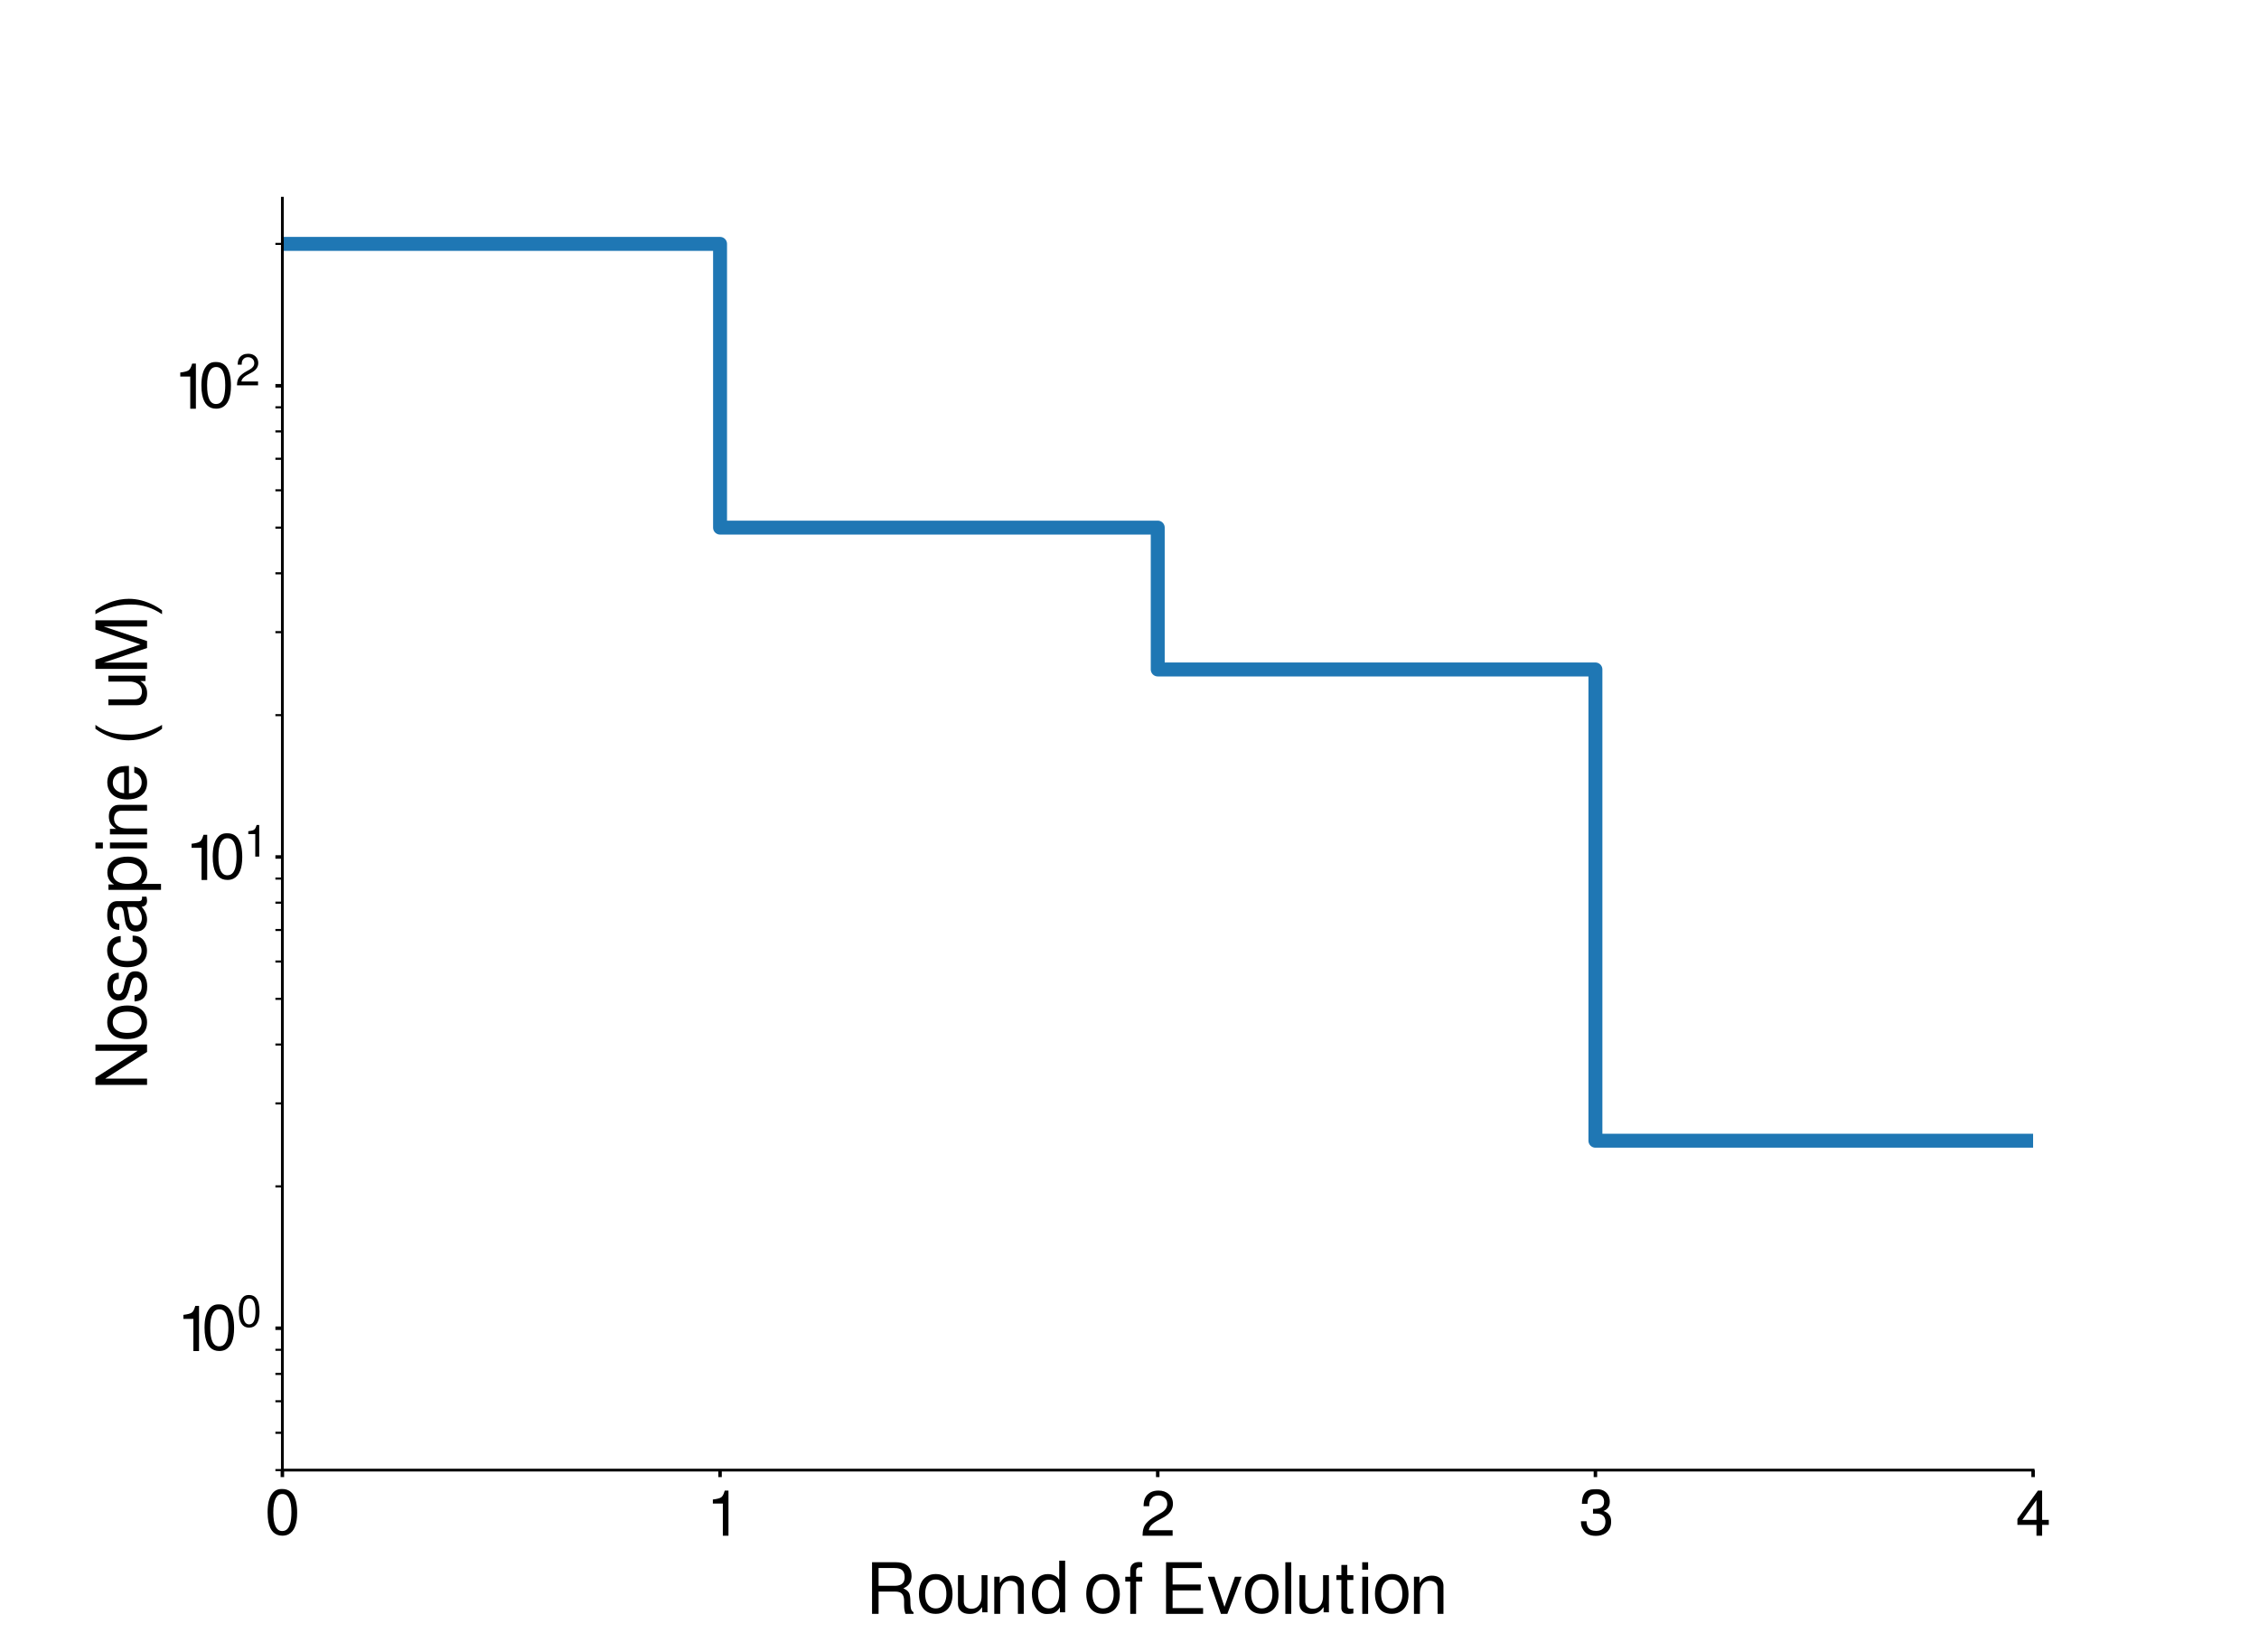 <?xml version="1.0" encoding="utf-8" standalone="no"?>
<!DOCTYPE svg PUBLIC "-//W3C//DTD SVG 1.1//EN"
  "http://www.w3.org/Graphics/SVG/1.1/DTD/svg11.dtd">
<!-- Created with matplotlib (https://matplotlib.org/) -->
<svg height="473.76pt" version="1.1" viewBox="0 0 648 473.76" width="648pt" xmlns="http://www.w3.org/2000/svg" xmlns:xlink="http://www.w3.org/1999/xlink">
 <defs>
  <style type="text/css">
*{stroke-linecap:butt;stroke-linejoin:round;}
  </style>
 </defs>
 <g id="figure_1">
  <g id="patch_1">
   <path d="M 0 473.76 
L 648 473.76 
L 648 0 
L 0 0 
z
" style="fill:#ffffff;"/>
  </g>
  <g id="axes_1">
   <g id="patch_2">
    <path d="M 81 421.646 
L 583.2 421.646 
L 583.2 56.851 
L 81 56.851 
z
" style="fill:#ffffff;"/>
   </g>
   <g id="matplotlib.axis_1">
    <g id="xtick_1">
     <g id="line2d_1">
      <defs>
       <path d="M 0 0 
L 0 2 
" id="md6b2646617" style="stroke:#000000;"/>
      </defs>
      <g>
       <use style="stroke:#000000;" x="81" xlink:href="#md6b2646617" y="421.646"/>
      </g>
     </g>
     <g id="text_1">
      <!-- 0 -->
      <defs>
       <path d="M 41.891 37.5 
Q 41.891 66.5 27.438 66.5 
Q 12.984 66.5 12.984 37.203 
Q 12.984 7.516 27.25 7.516 
Q 39.266 7.516 41.312 27.047 
Q 41.891 31.734 41.891 37.5 
z
M 27.438 74.422 
Q 37.891 74.422 44.047 66.5 
Q 50.984 56.938 50.984 36.625 
Q 50.984 9.188 37.016 2.156 
Q 32.719 0.094 27.438 0.094 
Q 9.578 0.094 5.172 22.078 
Q 3.906 28.719 3.906 37.312 
Q 3.906 57.125 10.844 66.5 
Q 16.406 74.422 25.984 74.422 
z
" id="Gargi-48"/>
      </defs>
      <g transform="translate(76.06 440.472)scale(0.18 -0.18)">
       <use xlink:href="#Gargi-48"/>
      </g>
     </g>
    </g>
    <g id="xtick_2">
     <g id="line2d_2">
      <g>
       <use style="stroke:#000000;" x="206.55" xlink:href="#md6b2646617" y="421.646"/>
      </g>
     </g>
     <g id="text_2">
      <!-- 1 -->
      <defs>
       <path d="M 22.75 51.266 
L 6.844 51.266 
L 6.844 57.719 
Q 17.188 58.984 20.219 61.328 
Q 23.344 63.578 25.391 70.797 
L 25.875 71.969 
L 31.734 71.969 
L 31.734 0 
L 22.75 0 
z
" id="Gargi-49"/>
      </defs>
      <g transform="translate(203.254 440.472)scale(0.18 -0.18)">
       <use xlink:href="#Gargi-49"/>
      </g>
     </g>
    </g>
    <g id="xtick_3">
     <g id="line2d_3">
      <g>
       <use style="stroke:#000000;" x="332.1" xlink:href="#md6b2646617" y="421.646"/>
      </g>
     </g>
     <g id="text_3">
      <!-- 2 -->
      <defs>
       <path d="M 54.781 8.797 
L 54.781 0 
L 6.844 0 
Q 6.844 12.984 12.703 19.828 
Q 17.969 25.984 27.047 31.156 
L 36.422 36.422 
Q 46.188 42.094 46.188 50.688 
Q 46.188 58.016 40.047 61.922 
Q 36.531 64.156 31.938 64.156 
Q 24.312 64.156 20.312 58.406 
L 19.531 57.234 
Q 17.484 53.906 17.484 47.078 
L 8.5 47.078 
Q 8.5 57.234 12.406 62.703 
Q 19.047 71.969 32.234 71.969 
Q 42.281 71.969 48.641 66.312 
Q 55.281 60.25 55.281 50.875 
Q 55.281 37.5 40.047 29.109 
L 29.891 23.641 
Q 20.703 18.266 18.266 13.281 
Q 17.281 11.234 16.891 8.797 
z
" id="Gargi-50"/>
      </defs>
      <g transform="translate(326.51 440.472)scale(0.18 -0.18)">
       <use xlink:href="#Gargi-50"/>
      </g>
     </g>
    </g>
    <g id="xtick_4">
     <g id="line2d_4">
      <g>
       <use style="stroke:#000000;" x="457.65" xlink:href="#md6b2646617" y="421.646"/>
      </g>
     </g>
     <g id="text_4">
      <!-- 3 -->
      <defs>
       <path d="M 26.078 35.25 
L 26.078 42.781 
Q 34.578 42.781 37.984 44.344 
Q 43.75 46.969 43.75 54 
Q 43.75 62.703 36.625 65.438 
Q 34.188 66.312 31.062 66.312 
Q 23.047 66.312 19.438 60.844 
Q 19.141 60.359 18.953 59.969 
Q 17.281 57.031 17.281 50.875 
L 8.406 50.875 
Q 8.406 74.031 27.641 74.031 
Q 28.719 74.031 30.953 74.125 
Q 31.734 74.125 32.422 74.125 
Q 44.734 74.125 50.391 64.656 
Q 52.828 60.453 52.828 54.391 
Q 52.828 43.359 42.781 39.453 
Q 52.25 36.141 54.297 28.422 
Q 54.984 25.781 54.984 22.266 
Q 54.984 9.859 45.406 3.719 
Q 39.266 -0.203 30.672 -0.203 
Q 15.625 -0.203 10.062 10.25 
Q 6.844 15.141 6.844 23.047 
L 15.828 23.047 
Q 15.828 9.672 27.25 8.016 
Q 29.297 7.719 30.953 7.719 
Q 41.5 7.719 44.734 15.719 
Q 45.906 18.562 45.906 22.172 
Q 45.906 35.25 30.953 35.25 
L 27.156 35.25 
z
" id="Gargi-51"/>
      </defs>
      <g transform="translate(452.263 440.472)scale(0.18 -0.18)">
       <use xlink:href="#Gargi-51"/>
      </g>
     </g>
    </g>
    <g id="xtick_5">
     <g id="line2d_5">
      <g>
       <use style="stroke:#000000;" x="583.2" xlink:href="#md6b2646617" y="421.646"/>
      </g>
     </g>
     <g id="text_5">
      <!-- 4 -->
      <defs>
       <path d="M 37.203 25.297 
L 37.203 56.734 
L 14.656 25.297 
z
M 37.203 17.281 
L 6.844 17.281 
L 6.844 26.766 
L 39.547 71.969 
L 46.188 71.969 
L 46.188 25.297 
L 56.844 25.297 
L 56.844 17.281 
L 46.188 17.281 
L 46.188 0 
L 37.203 0 
z
" id="Gargi-52"/>
      </defs>
      <g transform="translate(577.47 440.472)scale(0.18 -0.18)">
       <use xlink:href="#Gargi-52"/>
      </g>
     </g>
    </g>
    <g id="text_6">
     <!-- Round of Evolution -->
     <defs>
      <path d="M 14.266 40.234 
L 37.109 40.234 
Q 49.422 40.234 51.266 48.922 
Q 51.656 50.688 51.656 52.938 
Q 51.656 59.578 47.859 62.891 
Q 44.531 65.719 37.109 65.719 
L 14.266 65.719 
z
M 14.266 31.938 
L 14.266 0 
L 4.891 0 
L 4.891 74.031 
L 38.969 74.031 
Q 56.25 74.031 60.453 61.812 
Q 61.531 58.5 61.531 54.203 
Q 61.531 44.234 54.203 39.062 
Q 52.25 37.797 49.812 36.531 
Q 56.156 33.797 58.109 29.781 
Q 59.859 25.984 59.859 17.281 
Q 59.859 7.516 61.812 4.781 
Q 62.797 3.422 64.359 2.344 
L 64.359 0 
L 52.938 0 
Q 50.875 4.891 50.875 12.109 
L 50.875 18.656 
Q 50.875 29.781 42.781 31.453 
Q 40.922 31.938 38.672 31.938 
z
" id="Gargi-82"/>
      <path d="M 27.047 49.219 
Q 17.578 49.219 13.766 39.938 
Q 11.812 35.062 11.812 28.516 
Q 11.812 14.656 19.734 9.766 
Q 22.859 7.812 27.047 7.812 
Q 36.234 7.812 40.141 16.797 
Q 42.281 21.578 42.281 28.219 
Q 42.281 42.969 33.984 47.656 
Q 30.859 49.219 27.047 49.219 
z
M 26.953 57.125 
Q 42.281 57.125 48.141 43.953 
Q 51.078 37.312 51.078 28.125 
Q 51.078 11.141 40.719 4 
Q 35.062 0 27.047 0 
Q 12.406 0 6.344 12.109 
Q 2.938 18.953 2.938 28.516 
Q 2.938 46.188 13.672 53.328 
Q 19.234 57.125 26.953 57.125 
z
" id="Gargi-111"/>
      <path d="M 47.172 2.25 
L 39.547 2.25 
L 39.547 9.672 
Q 33.891 1.656 26.375 0.297 
Q 24.312 -0.094 21.781 -0.094 
Q 10.938 -0.094 6.734 7.031 
Q 4.891 10.25 4.891 14.453 
L 4.891 55.469 
L 13.281 55.469 
L 13.281 17.781 
Q 13.281 10.641 19.234 8.203 
Q 21.484 7.328 24.219 7.328 
Q 32.906 7.328 36.719 15.234 
Q 38.766 19.531 38.766 25.297 
L 38.766 55.469 
L 47.172 55.469 
z
" id="Gargi-117"/>
      <path d="M 4.891 53.219 
L 12.703 53.219 
L 12.703 44.234 
Q 18.172 52.938 25.875 54.297 
Q 27.938 54.781 30.375 54.781 
Q 41.016 54.781 45.312 47.656 
Q 47.172 44.344 47.172 40.234 
L 47.172 0 
L 38.766 0 
L 38.766 36.922 
Q 38.766 43.953 32.812 46.391 
Q 30.562 47.359 27.828 47.359 
Q 19.234 47.359 15.531 39.547 
Q 13.375 35.25 13.375 29.391 
L 13.375 0 
L 4.891 0 
z
" id="Gargi-110"/>
      <path d="M 31.156 49.031 
Q 22.469 49.031 18.359 40.719 
Q 15.719 35.641 15.719 28.422 
Q 15.719 16.016 22.75 10.547 
Q 26.469 7.812 31.25 7.812 
Q 39.656 7.812 43.656 16.109 
Q 46 21.188 46 28.219 
Q 46 41.5 38.766 46.781 
Q 35.359 49.031 31.156 49.031 
z
M 54.5 76.266 
L 54.5 2.25 
L 46.969 2.25 
L 46.969 9.281 
Q 41.109 0 32.328 0 
Q 31.25 0 29.984 -0.094 
Q 29.109 -0.203 28.125 -0.203 
Q 16.797 -0.203 10.75 11.328 
Q 6.844 18.453 6.844 29 
Q 6.844 44.625 15.922 52.25 
Q 21.688 57.031 29.688 57.031 
Q 40.625 57.031 46 48.734 
L 46 76.266 
z
" id="Gargi-100"/>
      <path id="Gargi-32"/>
      <path d="M 29.203 53.219 
L 29.203 46.297 
L 20.406 46.297 
L 20.406 0 
L 12.016 0 
L 12.016 46.297 
L 4.891 46.297 
L 4.891 53.219 
L 12.016 53.219 
L 12.016 62.312 
Q 12.016 71.188 19.438 73.641 
Q 21.688 74.312 24.422 74.312 
Q 26.766 74.312 29.203 73.828 
L 29.203 66.797 
Q 27.344 66.891 26.266 66.891 
Q 20.406 66.891 20.406 61.531 
L 20.406 53.219 
z
" id="Gargi-102"/>
      <path d="M 14.266 33.688 
L 14.266 8.297 
L 58.016 8.297 
L 58.016 0 
L 4.891 0 
L 4.891 74.031 
L 56.156 74.031 
L 56.156 65.719 
L 14.266 65.719 
L 14.266 42.094 
L 54.594 42.094 
L 54.594 33.688 
z
" id="Gargi-69"/>
      <path d="M 29.891 0 
L 20.703 0 
L 1.953 53.219 
L 11.531 53.219 
L 25.781 10.062 
L 40.828 53.219 
L 50.297 53.219 
z
" id="Gargi-118"/>
      <path d="M 15.328 74.031 
L 15.328 0 
L 6.844 0 
L 6.844 74.031 
z
" id="Gargi-108"/>
      <path d="M 30.172 55.469 
L 30.172 48.531 
L 21.484 48.531 
L 21.484 12.109 
Q 21.484 8.203 23.734 7.625 
Q 24.609 7.328 26.172 7.328 
Q 28.719 7.328 30.172 7.719 
L 30.172 0.594 
Q 26.266 -0.094 23.25 -0.094 
Q 14.266 -0.094 13.094 6.734 
Q 12.984 7.422 12.984 8.297 
L 12.984 48.531 
L 5.859 48.531 
L 5.859 55.469 
L 12.984 55.469 
L 12.984 70.125 
L 21.484 70.125 
L 21.484 55.469 
z
" id="Gargi-116"/>
      <path d="M 15.328 74.031 
L 15.328 63.375 
L 6.844 63.375 
L 6.844 74.031 
z
M 15.328 53.219 
L 15.328 0 
L 6.938 0 
L 6.938 53.219 
z
" id="Gargi-105"/>
     </defs>
     <g transform="translate(249.172 462.881)scale(0.2 -0.2)">
      <use xlink:href="#Gargi-82"/>
      <use x="69.238" xlink:href="#Gargi-111"/>
      <use x="123.242" xlink:href="#Gargi-117"/>
      <use x="175.293" xlink:href="#Gargi-110"/>
      <use x="227.344" xlink:href="#Gargi-100"/>
      <use x="284.766" xlink:href="#Gargi-32"/>
      <use x="309.18" xlink:href="#Gargi-111"/>
      <use x="363.184" xlink:href="#Gargi-102"/>
      <use x="397.266" xlink:href="#Gargi-32"/>
      <use x="421.68" xlink:href="#Gargi-69"/>
      <use x="484.57" xlink:href="#Gargi-118"/>
      <use x="536.816" xlink:href="#Gargi-111"/>
      <use x="590.82" xlink:href="#Gargi-108"/>
      <use x="612.988" xlink:href="#Gargi-117"/>
      <use x="665.039" xlink:href="#Gargi-116"/>
      <use x="701.074" xlink:href="#Gargi-105"/>
      <use x="723.242" xlink:href="#Gargi-111"/>
      <use x="777.246" xlink:href="#Gargi-110"/>
     </g>
    </g>
   </g>
   <g id="matplotlib.axis_2">
    <g id="ytick_1">
     <g id="line2d_6">
      <defs>
       <path d="M 0 0 
L -2 0 
" id="ma3542be8cc" style="stroke:#000000;"/>
      </defs>
      <g>
       <use style="stroke:#000000;" x="81" xlink:href="#ma3542be8cc" y="380.959"/>
      </g>
     </g>
     <g id="text_7">
      <!-- $\mathdefault{10^{0}}$ -->
      <g transform="translate(51.38 387.622)scale(0.18 -0.18)">
       <use transform="translate(0 0.652)" xlink:href="#Gargi-49"/>
       <use transform="translate(36.621 0.652)" xlink:href="#Gargi-48"/>
       <use transform="translate(92.435 37.905)scale(0.7)" xlink:href="#Gargi-48"/>
      </g>
     </g>
    </g>
    <g id="ytick_2">
     <g id="line2d_7">
      <g>
       <use style="stroke:#000000;" x="81" xlink:href="#ma3542be8cc" y="245.798"/>
      </g>
     </g>
     <g id="text_8">
      <!-- $\mathdefault{10^{1}}$ -->
      <g transform="translate(53.72 252.461)scale(0.18 -0.18)">
       <use transform="translate(0 0.369)" xlink:href="#Gargi-49"/>
       <use transform="translate(36.621 0.369)" xlink:href="#Gargi-48"/>
       <use transform="translate(92.435 37.622)scale(0.7)" xlink:href="#Gargi-49"/>
      </g>
     </g>
    </g>
    <g id="ytick_3">
     <g id="line2d_8">
      <g>
       <use style="stroke:#000000;" x="81" xlink:href="#ma3542be8cc" y="110.637"/>
      </g>
     </g>
     <g id="text_9">
      <!-- $\mathdefault{10^{2}}$ -->
      <g transform="translate(50.48 117.3)scale(0.18 -0.18)">
       <use transform="translate(0 0.369)" xlink:href="#Gargi-49"/>
       <use transform="translate(36.621 0.369)" xlink:href="#Gargi-48"/>
       <use transform="translate(92.435 37.622)scale(0.7)" xlink:href="#Gargi-50"/>
      </g>
     </g>
    </g>
    <g id="ytick_4">
     <g id="line2d_9">
      <defs>
       <path d="M 0 0 
L -2 0 
" id="m1b8499c918" style="stroke:#000000;stroke-width:0.6;"/>
      </defs>
      <g>
       <use style="stroke:#000000;stroke-width:0.6;" x="81" xlink:href="#m1b8499c918" y="421.646"/>
      </g>
     </g>
    </g>
    <g id="ytick_5">
     <g id="line2d_10">
      <g>
       <use style="stroke:#000000;stroke-width:0.6;" x="81" xlink:href="#m1b8499c918" y="410.944"/>
      </g>
     </g>
    </g>
    <g id="ytick_6">
     <g id="line2d_11">
      <g>
       <use style="stroke:#000000;stroke-width:0.6;" x="81" xlink:href="#m1b8499c918" y="401.896"/>
      </g>
     </g>
    </g>
    <g id="ytick_7">
     <g id="line2d_12">
      <g>
       <use style="stroke:#000000;stroke-width:0.6;" x="81" xlink:href="#m1b8499c918" y="394.057"/>
      </g>
     </g>
    </g>
    <g id="ytick_8">
     <g id="line2d_13">
      <g>
       <use style="stroke:#000000;stroke-width:0.6;" x="81" xlink:href="#m1b8499c918" y="387.144"/>
      </g>
     </g>
    </g>
    <g id="ytick_9">
     <g id="line2d_14">
      <g>
       <use style="stroke:#000000;stroke-width:0.6;" x="81" xlink:href="#m1b8499c918" y="340.271"/>
      </g>
     </g>
    </g>
    <g id="ytick_10">
     <g id="line2d_15">
      <g>
       <use style="stroke:#000000;stroke-width:0.6;" x="81" xlink:href="#m1b8499c918" y="316.471"/>
      </g>
     </g>
    </g>
    <g id="ytick_11">
     <g id="line2d_16">
      <g>
       <use style="stroke:#000000;stroke-width:0.6;" x="81" xlink:href="#m1b8499c918" y="299.584"/>
      </g>
     </g>
    </g>
    <g id="ytick_12">
     <g id="line2d_17">
      <g>
       <use style="stroke:#000000;stroke-width:0.6;" x="81" xlink:href="#m1b8499c918" y="286.486"/>
      </g>
     </g>
    </g>
    <g id="ytick_13">
     <g id="line2d_18">
      <g>
       <use style="stroke:#000000;stroke-width:0.6;" x="81" xlink:href="#m1b8499c918" y="275.783"/>
      </g>
     </g>
    </g>
    <g id="ytick_14">
     <g id="line2d_19">
      <g>
       <use style="stroke:#000000;stroke-width:0.6;" x="81" xlink:href="#m1b8499c918" y="266.735"/>
      </g>
     </g>
    </g>
    <g id="ytick_15">
     <g id="line2d_20">
      <g>
       <use style="stroke:#000000;stroke-width:0.6;" x="81" xlink:href="#m1b8499c918" y="258.896"/>
      </g>
     </g>
    </g>
    <g id="ytick_16">
     <g id="line2d_21">
      <g>
       <use style="stroke:#000000;stroke-width:0.6;" x="81" xlink:href="#m1b8499c918" y="251.983"/>
      </g>
     </g>
    </g>
    <g id="ytick_17">
     <g id="line2d_22">
      <g>
       <use style="stroke:#000000;stroke-width:0.6;" x="81" xlink:href="#m1b8499c918" y="205.111"/>
      </g>
     </g>
    </g>
    <g id="ytick_18">
     <g id="line2d_23">
      <g>
       <use style="stroke:#000000;stroke-width:0.6;" x="81" xlink:href="#m1b8499c918" y="181.31"/>
      </g>
     </g>
    </g>
    <g id="ytick_19">
     <g id="line2d_24">
      <g>
       <use style="stroke:#000000;stroke-width:0.6;" x="81" xlink:href="#m1b8499c918" y="164.423"/>
      </g>
     </g>
    </g>
    <g id="ytick_20">
     <g id="line2d_25">
      <g>
       <use style="stroke:#000000;stroke-width:0.6;" x="81" xlink:href="#m1b8499c918" y="151.325"/>
      </g>
     </g>
    </g>
    <g id="ytick_21">
     <g id="line2d_26">
      <g>
       <use style="stroke:#000000;stroke-width:0.6;" x="81" xlink:href="#m1b8499c918" y="140.622"/>
      </g>
     </g>
    </g>
    <g id="ytick_22">
     <g id="line2d_27">
      <g>
       <use style="stroke:#000000;stroke-width:0.6;" x="81" xlink:href="#m1b8499c918" y="131.574"/>
      </g>
     </g>
    </g>
    <g id="ytick_23">
     <g id="line2d_28">
      <g>
       <use style="stroke:#000000;stroke-width:0.6;" x="81" xlink:href="#m1b8499c918" y="123.736"/>
      </g>
     </g>
    </g>
    <g id="ytick_24">
     <g id="line2d_29">
      <g>
       <use style="stroke:#000000;stroke-width:0.6;" x="81" xlink:href="#m1b8499c918" y="116.822"/>
      </g>
     </g>
    </g>
    <g id="ytick_25">
     <g id="line2d_30">
      <g>
       <use style="stroke:#000000;stroke-width:0.6;" x="81" xlink:href="#m1b8499c918" y="69.95"/>
      </g>
     </g>
    </g>
    <g id="text_10">
     <!-- Noscapine (uM) -->
     <defs>
      <path d="M 62.797 74.031 
L 62.797 0 
L 52.156 0 
L 13.875 60.062 
L 13.875 0 
L 4.891 0 
L 4.891 74.031 
L 15.141 74.031 
L 53.812 13.484 
L 53.812 74.031 
z
" id="Gargi-78"/>
      <path d="M 44.047 40.531 
L 35.062 40.531 
Q 34.766 49.031 24.422 49.031 
Q 16.109 49.031 13.766 44.141 
Q 13.094 42.672 13.094 41.016 
Q 13.094 36.531 19.828 34.281 
Q 21.297 33.797 22.953 33.406 
L 31.062 31.547 
Q 43.062 28.609 45.406 21.578 
Q 46.094 19.438 46.094 16.703 
Q 46.094 7.031 37.203 2.547 
Q 31.844 -0.203 24.219 -0.203 
Q 4.5 -0.203 3.031 16.312 
Q 2.938 17.094 2.938 17.969 
L 11.922 17.969 
Q 12.5 13.188 14.359 11.234 
Q 17.672 7.625 24.906 7.625 
Q 33.406 7.625 36.234 12.406 
Q 37.312 14.062 37.312 15.922 
Q 37.312 20.609 31.844 22.562 
Q 30.562 22.953 29.109 23.344 
L 21.188 25.297 
Q 9.078 28.328 5.953 33.406 
Q 4.297 36.234 4.297 40.625 
Q 4.297 50.094 12.797 54.391 
Q 17.781 56.938 24.703 56.938 
Q 39.453 56.938 42.969 46.688 
Q 44.047 43.844 44.047 40.531 
z
" id="Gargi-115"/>
      <path d="M 47.656 37.797 
L 39.062 37.797 
Q 37.797 47.656 29.297 49.125 
Q 27.938 49.312 26.562 49.312 
Q 17 49.312 13.375 39.156 
Q 11.812 34.578 11.812 28.125 
Q 11.812 14.266 19.828 9.672 
Q 22.75 7.906 26.766 7.906 
Q 37.594 7.906 39.75 20.703 
L 48.25 20.703 
Q 48.25 6.844 36.531 2.156 
Q 32.234 0.094 26.562 0.094 
Q 13.375 0.094 7.125 10.75 
Q 2.938 17.875 2.938 28.125 
Q 2.938 44.438 12.312 52.25 
Q 18.266 57.234 26.656 57.234 
Q 37.406 57.234 43.266 50.297 
L 44.047 49.219 
Q 47.078 44.922 47.656 37.797 
z
" id="Gargi-99"/>
      <path d="M 38.188 19.141 
L 38.188 28.609 
Q 34.859 27.156 26.562 25.984 
Q 25.688 25.875 24.516 25.688 
Q 13.766 24.219 12.109 18.656 
Q 11.719 17.484 11.719 15.922 
Q 11.719 9.375 18.562 7.812 
Q 20.125 7.422 22.172 7.422 
Q 29.203 7.422 34.766 12.203 
Q 38.188 15.141 38.188 19.141 
z
M 52.938 7.328 
L 52.938 0.875 
Q 49.422 0 47.172 0 
Q 39.938 0 38.672 6.453 
L 38.484 7.812 
Q 29.594 0 20.406 0 
Q 9.188 0 4.781 7.625 
Q 2.938 11.141 2.938 15.719 
Q 2.938 26.078 12.203 29.984 
Q 15.922 31.453 25.484 32.719 
L 29.297 33.203 
Q 36.719 34.188 37.797 37.109 
Q 38.188 37.891 38.188 39.062 
L 38.188 41.312 
Q 38.188 47.859 29.891 49.031 
Q 28.219 49.219 26.266 49.219 
Q 15.828 49.219 14.062 41.609 
Q 13.875 40.719 13.766 39.844 
L 5.281 39.844 
Q 5.562 47.172 8.891 50.875 
Q 14.453 57.125 26.562 57.125 
Q 44.438 57.125 46.391 45.312 
Q 46.578 43.953 46.578 42.578 
L 46.578 11.328 
Q 46.578 7.125 51.172 7.125 
Q 52.047 7.125 52.938 7.328 
z
" id="Gargi-97"/>
      <path d="M 28.219 48.922 
Q 19.828 48.922 15.828 40.438 
Q 13.484 35.359 13.484 28.328 
Q 13.484 15.625 20.406 10.359 
Q 23.828 7.719 28.219 7.719 
Q 36.812 7.719 41.016 15.922 
Q 43.656 21 43.656 28.031 
Q 43.656 40.922 36.531 46.297 
Q 32.906 48.922 28.219 48.922 
z
M 4.891 -20.016 
L 4.891 55.375 
L 12.703 55.375 
L 12.703 47.359 
Q 18.75 56.938 29.688 56.938 
Q 42.578 56.938 48.641 45.609 
Q 52.547 38.375 52.547 27.828 
Q 52.547 12.203 43.453 4.594 
Q 37.797 -0.203 29.781 -0.203 
Q 19.922 -0.203 13.484 7.719 
L 13.484 -20.016 
z
" id="Gargi-112"/>
      <path d="M 11.922 32.906 
L 41.797 32.906 
Q 41.891 33.109 41.891 33.5 
Q 41.891 41.703 35.938 46.188 
Q 32.031 49.125 27.156 49.125 
Q 18.562 49.125 14.359 41.5 
Q 12.312 37.891 11.922 32.906 
z
M 50.984 25.984 
L 11.719 25.984 
Q 11.812 18.656 14.547 14.656 
Q 18.953 7.719 27.344 7.719 
Q 37.703 7.719 41.312 18.359 
L 49.812 18.359 
Q 47.562 6.156 37.016 1.766 
Q 32.516 -0.094 27.047 -0.094 
Q 13.281 -0.094 6.844 11.031 
Q 2.938 17.969 2.938 28.125 
Q 2.938 44.234 12.406 52.047 
Q 18.562 57.031 27.25 57.031 
Q 38.969 57.031 45.516 48.641 
Q 47.562 46.094 48.828 42.969 
Q 50.984 37.406 50.984 25.984 
z
" id="Gargi-101"/>
      <path d="M 23.922 74.031 
L 29.594 74.031 
Q 15.719 55.375 15.719 30.469 
Q 15.719 28.328 15.625 26.266 
Q 15.531 24.906 15.531 23.531 
Q 15.531 4.594 28.031 -18.953 
Q 28.812 -20.516 29.594 -21.484 
L 23.922 -21.484 
Q 12.5 -6.547 8.688 12.984 
Q 7.422 19.922 7.422 26.266 
Q 7.422 44.531 16.891 62.703 
Q 20.016 68.844 23.922 74.031 
z
" id="Gargi-40"/>
      <path d="M 44.828 0 
L 34.859 0 
L 13.875 62.016 
L 13.875 0 
L 4.891 0 
L 4.891 74.031 
L 17.969 74.031 
L 39.938 9.578 
L 61.422 74.031 
L 74.516 74.031 
L 74.516 0 
L 65.625 0 
L 65.625 62.016 
z
" id="Gargi-77"/>
      <path d="M 9.469 -21.484 
L 3.906 -21.484 
Q 17.781 -1.078 17.781 22.078 
Q 17.781 23.141 17.781 24.125 
Q 17.781 25.203 17.781 26.172 
Q 17.781 48.047 5.375 71.484 
Q 4.5 73.141 3.906 74.031 
L 9.469 74.031 
Q 20.906 58.984 24.703 39.547 
Q 25.984 32.625 25.984 26.172 
Q 25.984 8.016 16.609 -10.156 
Q 13.375 -16.312 9.469 -21.484 
z
" id="Gargi-41"/>
     </defs>
     <g transform="translate(42.183 312.141)rotate(-90)scale(0.2 -0.2)">
      <use xlink:href="#Gargi-78"/>
      <use x="67.676" xlink:href="#Gargi-111"/>
      <use x="121.68" xlink:href="#Gargi-115"/>
      <use x="170.703" xlink:href="#Gargi-99"/>
      <use x="221.875" xlink:href="#Gargi-97"/>
      <use x="279.688" xlink:href="#Gargi-112"/>
      <use x="337.109" xlink:href="#Gargi-105"/>
      <use x="359.277" xlink:href="#Gargi-110"/>
      <use x="411.328" xlink:href="#Gargi-101"/>
      <use x="467.188" xlink:href="#Gargi-32"/>
      <use x="491.602" xlink:href="#Gargi-40"/>
      <use x="544.531" xlink:href="#Gargi-117"/>
      <use x="596.582" xlink:href="#Gargi-77"/>
      <use x="675.977" xlink:href="#Gargi-41"/>
     </g>
    </g>
   </g>
   <g id="line2d_31">
    <path clip-path="url(#p5df9b45ac8)" d="M 81 69.95 
L 81 69.95 
L 206.55 69.95 
L 206.55 151.325 
L 332.1 151.325 
L 332.1 192.012 
L 457.65 192.012 
L 457.65 327.173 
L 583.2 327.173 
" style="fill:none;stroke:#1f77b4;stroke-linecap:square;stroke-width:4;"/>
   </g>
   <g id="patch_3">
    <path d="M 81 421.646 
L 81 56.851 
" style="fill:none;stroke:#000000;stroke-linecap:square;stroke-linejoin:miter;stroke-width:0.8;"/>
   </g>
   <g id="patch_4">
    <path d="M 81 421.646 
L 583.2 421.646 
" style="fill:none;stroke:#000000;stroke-linecap:square;stroke-linejoin:miter;stroke-width:0.8;"/>
   </g>
  </g>
 </g>
 <defs>
  <clipPath id="p5df9b45ac8">
   <rect height="364.795" width="502.2" x="81" y="56.851"/>
  </clipPath>
 </defs>
</svg>

